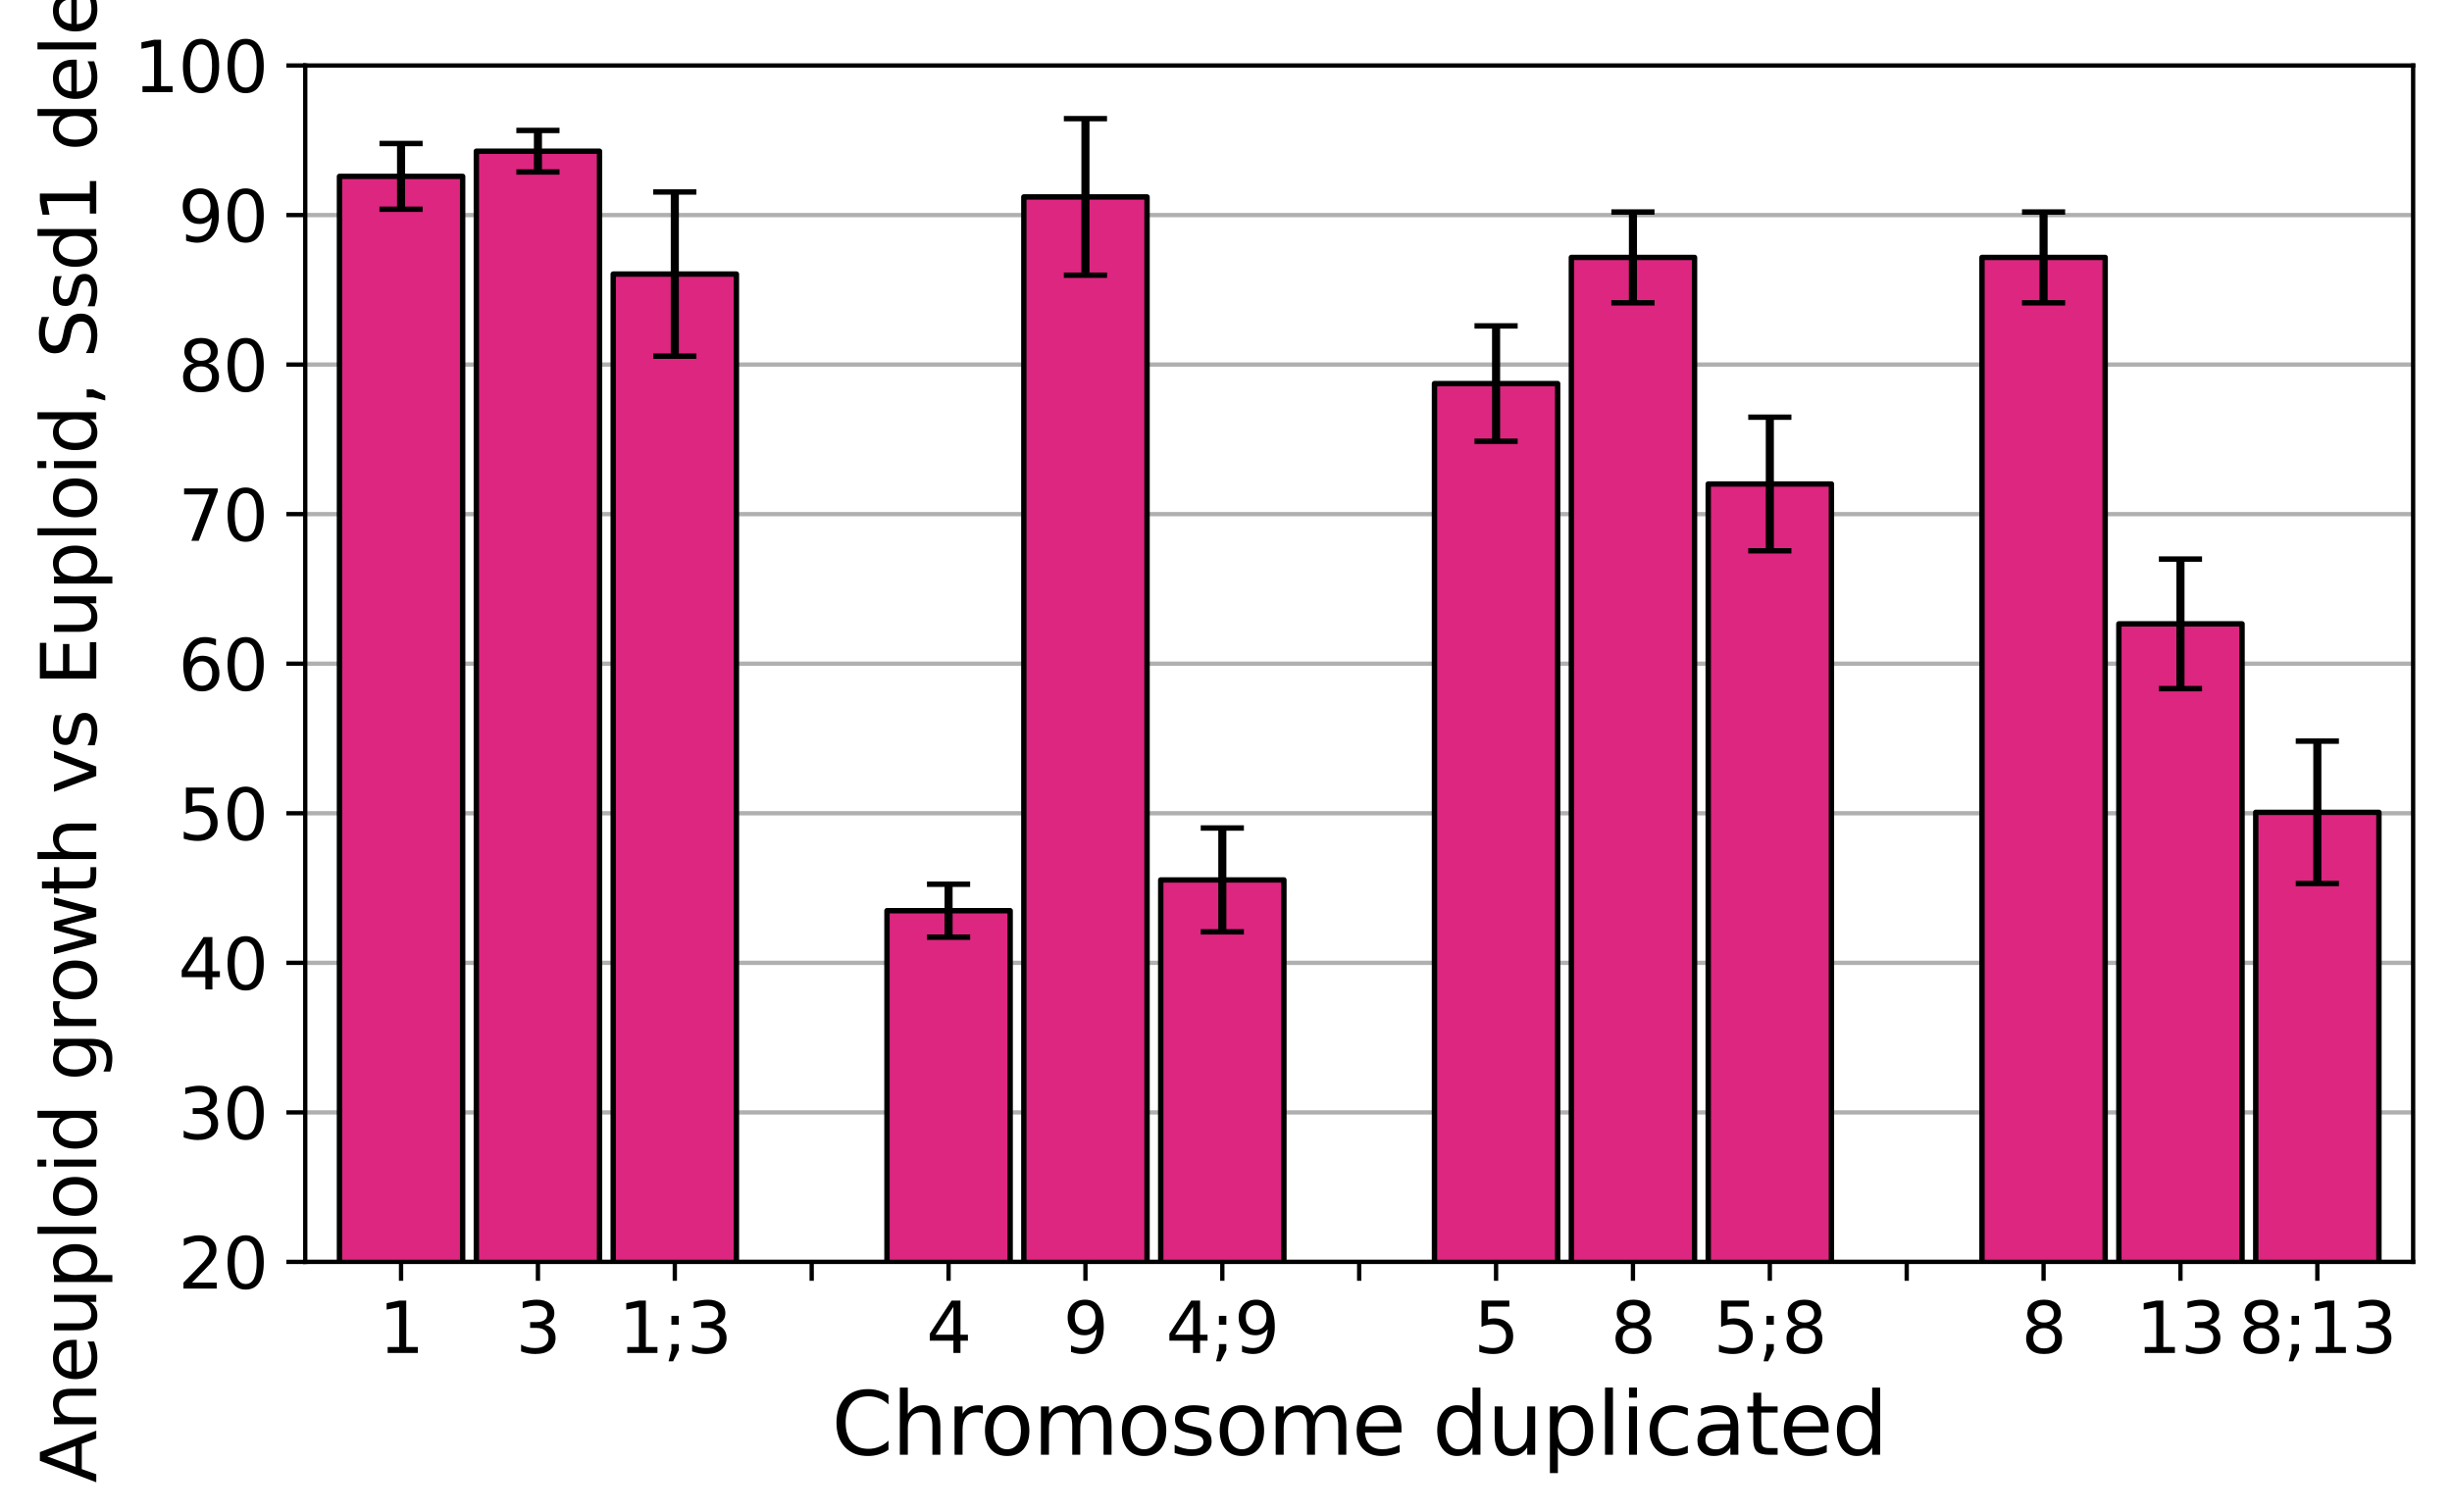 <?xml version="1.0" encoding="utf-8" standalone="no"?>
<!DOCTYPE svg PUBLIC "-//W3C//DTD SVG 1.1//EN"
  "http://www.w3.org/Graphics/SVG/1.1/DTD/svg11.dtd">
<svg xmlns:xlink="http://www.w3.org/1999/xlink" width="454.363pt" height="280.166pt" viewBox="0 0 454.363 280.166" xmlns="http://www.w3.org/2000/svg" version="1.1">
 <defs>
  <style type="text/css">*{stroke-linejoin: round; stroke-linecap: butt}</style>
 </defs>
 <g id="figure_1">
  <g id="patch_1">
   <path d="M 0 280.166 
L 454.363 280.166 
L 454.363 0 
L 0 0 
z
" style="fill: #ffffff"/>
  </g>
  <g id="axes_1">
   <g id="patch_2">
    <path d="M 56.563 233.899 
L 447.163 233.899 
L 447.163 12.139 
L 56.563 12.139 
z
" style="fill: #ffffff"/>
   </g>
   <g id="matplotlib.axis_1">
    <g id="xtick_1">
     <g id="line2d_1">
      <defs>
       <path id="mf7f4955ba6" d="M 0 0 
L 0 3.5 
" style="stroke: #000000; stroke-width: 0.8"/>
      </defs>
      <g>
       <use xlink:href="#mf7f4955ba6" x="74.318" y="233.899" style="stroke: #000000; stroke-width: 0.8"/>
      </g>
     </g>
     <g id="text_1">
      <!-- 1 -->
      <g transform="translate(70.182 250.777) scale(0.13 -0.13)">
       <defs>
        <path id="DejaVuSans-31" d="M 794 531 
L 1825 531 
L 1825 4091 
L 703 3866 
L 703 4441 
L 1819 4666 
L 2450 4666 
L 2450 531 
L 3481 531 
L 3481 0 
L 794 0 
L 794 531 
z
" transform="scale(0.016)"/>
       </defs>
       <use xlink:href="#DejaVuSans-31"/>
      </g>
     </g>
    </g>
    <g id="xtick_2">
     <g id="line2d_2">
      <g>
       <use xlink:href="#mf7f4955ba6" x="99.681" y="233.899" style="stroke: #000000; stroke-width: 0.8"/>
      </g>
     </g>
     <g id="text_2">
      <!-- 3 -->
      <g transform="translate(95.546 250.777) scale(0.13 -0.13)">
       <defs>
        <path id="DejaVuSans-33" d="M 2597 2516 
Q 3050 2419 3304 2112 
Q 3559 1806 3559 1356 
Q 3559 666 3084 287 
Q 2609 -91 1734 -91 
Q 1441 -91 1130 -33 
Q 819 25 488 141 
L 488 750 
Q 750 597 1062 519 
Q 1375 441 1716 441 
Q 2309 441 2620 675 
Q 2931 909 2931 1356 
Q 2931 1769 2642 2001 
Q 2353 2234 1838 2234 
L 1294 2234 
L 1294 2753 
L 1863 2753 
Q 2328 2753 2575 2939 
Q 2822 3125 2822 3475 
Q 2822 3834 2567 4026 
Q 2313 4219 1838 4219 
Q 1578 4219 1281 4162 
Q 984 4106 628 3988 
L 628 4550 
Q 988 4650 1302 4700 
Q 1616 4750 1894 4750 
Q 2613 4750 3031 4423 
Q 3450 4097 3450 3541 
Q 3450 3153 3228 2886 
Q 3006 2619 2597 2516 
z
" transform="scale(0.016)"/>
       </defs>
       <use xlink:href="#DejaVuSans-33"/>
      </g>
     </g>
    </g>
    <g id="xtick_3">
     <g id="line2d_3">
      <g>
       <use xlink:href="#mf7f4955ba6" x="125.045" y="233.899" style="stroke: #000000; stroke-width: 0.8"/>
      </g>
     </g>
     <g id="text_3">
      <!-- 1;3 -->
      <g transform="translate(114.584 250.777) scale(0.13 -0.13)">
       <defs>
        <path id="DejaVuSans-3b" d="M 750 3309 
L 1409 3309 
L 1409 2516 
L 750 2516 
L 750 3309 
z
M 750 794 
L 1409 794 
L 1409 256 
L 897 -744 
L 494 -744 
L 750 256 
L 750 794 
z
" transform="scale(0.016)"/>
       </defs>
       <use xlink:href="#DejaVuSans-31"/>
       <use xlink:href="#DejaVuSans-3b" x="63.623"/>
       <use xlink:href="#DejaVuSans-33" x="97.314"/>
      </g>
     </g>
    </g>
    <g id="xtick_4">
     <g id="line2d_4">
      <g>
       <use xlink:href="#mf7f4955ba6" x="150.409" y="233.899" style="stroke: #000000; stroke-width: 0.8"/>
      </g>
     </g>
    </g>
    <g id="xtick_5">
     <g id="line2d_5">
      <g>
       <use xlink:href="#mf7f4955ba6" x="175.772" y="233.899" style="stroke: #000000; stroke-width: 0.8"/>
      </g>
     </g>
     <g id="text_4">
      <!-- 4 -->
      <g transform="translate(171.637 250.777) scale(0.13 -0.13)">
       <defs>
        <path id="DejaVuSans-34" d="M 2419 4116 
L 825 1625 
L 2419 1625 
L 2419 4116 
z
M 2253 4666 
L 3047 4666 
L 3047 1625 
L 3713 1625 
L 3713 1100 
L 3047 1100 
L 3047 0 
L 2419 0 
L 2419 1100 
L 313 1100 
L 313 1709 
L 2253 4666 
z
" transform="scale(0.016)"/>
       </defs>
       <use xlink:href="#DejaVuSans-34"/>
      </g>
     </g>
    </g>
    <g id="xtick_6">
     <g id="line2d_6">
      <g>
       <use xlink:href="#mf7f4955ba6" x="201.136" y="233.899" style="stroke: #000000; stroke-width: 0.8"/>
      </g>
     </g>
     <g id="text_5">
      <!-- 9 -->
      <g transform="translate(197 250.777) scale(0.13 -0.13)">
       <defs>
        <path id="DejaVuSans-39" d="M 703 97 
L 703 672 
Q 941 559 1184 500 
Q 1428 441 1663 441 
Q 2288 441 2617 861 
Q 2947 1281 2994 2138 
Q 2813 1869 2534 1725 
Q 2256 1581 1919 1581 
Q 1219 1581 811 2004 
Q 403 2428 403 3163 
Q 403 3881 828 4315 
Q 1253 4750 1959 4750 
Q 2769 4750 3195 4129 
Q 3622 3509 3622 2328 
Q 3622 1225 3098 567 
Q 2575 -91 1691 -91 
Q 1453 -91 1209 -44 
Q 966 3 703 97 
z
M 1959 2075 
Q 2384 2075 2632 2365 
Q 2881 2656 2881 3163 
Q 2881 3666 2632 3958 
Q 2384 4250 1959 4250 
Q 1534 4250 1286 3958 
Q 1038 3666 1038 3163 
Q 1038 2656 1286 2365 
Q 1534 2075 1959 2075 
z
" transform="scale(0.016)"/>
       </defs>
       <use xlink:href="#DejaVuSans-39"/>
      </g>
     </g>
    </g>
    <g id="xtick_7">
     <g id="line2d_7">
      <g>
       <use xlink:href="#mf7f4955ba6" x="226.499" y="233.899" style="stroke: #000000; stroke-width: 0.8"/>
      </g>
     </g>
     <g id="text_6">
      <!-- 4;9 -->
      <g transform="translate(216.039 250.777) scale(0.13 -0.13)">
       <use xlink:href="#DejaVuSans-34"/>
       <use xlink:href="#DejaVuSans-3b" x="63.623"/>
       <use xlink:href="#DejaVuSans-39" x="97.314"/>
      </g>
     </g>
    </g>
    <g id="xtick_8">
     <g id="line2d_8">
      <g>
       <use xlink:href="#mf7f4955ba6" x="251.863" y="233.899" style="stroke: #000000; stroke-width: 0.8"/>
      </g>
     </g>
    </g>
    <g id="xtick_9">
     <g id="line2d_9">
      <g>
       <use xlink:href="#mf7f4955ba6" x="277.227" y="233.899" style="stroke: #000000; stroke-width: 0.8"/>
      </g>
     </g>
     <g id="text_7">
      <!-- 5 -->
      <g transform="translate(273.091 250.777) scale(0.13 -0.13)">
       <defs>
        <path id="DejaVuSans-35" d="M 691 4666 
L 3169 4666 
L 3169 4134 
L 1269 4134 
L 1269 2991 
Q 1406 3038 1543 3061 
Q 1681 3084 1819 3084 
Q 2600 3084 3056 2656 
Q 3513 2228 3513 1497 
Q 3513 744 3044 326 
Q 2575 -91 1722 -91 
Q 1428 -91 1123 -41 
Q 819 9 494 109 
L 494 744 
Q 775 591 1075 516 
Q 1375 441 1709 441 
Q 2250 441 2565 725 
Q 2881 1009 2881 1497 
Q 2881 1984 2565 2268 
Q 2250 2553 1709 2553 
Q 1456 2553 1204 2497 
Q 953 2441 691 2322 
L 691 4666 
z
" transform="scale(0.016)"/>
       </defs>
       <use xlink:href="#DejaVuSans-35"/>
      </g>
     </g>
    </g>
    <g id="xtick_10">
     <g id="line2d_10">
      <g>
       <use xlink:href="#mf7f4955ba6" x="302.59" y="233.899" style="stroke: #000000; stroke-width: 0.8"/>
      </g>
     </g>
     <g id="text_8">
      <!-- 8 -->
      <g transform="translate(298.455 250.777) scale(0.13 -0.13)">
       <defs>
        <path id="DejaVuSans-38" d="M 2034 2216 
Q 1584 2216 1326 1975 
Q 1069 1734 1069 1313 
Q 1069 891 1326 650 
Q 1584 409 2034 409 
Q 2484 409 2743 651 
Q 3003 894 3003 1313 
Q 3003 1734 2745 1975 
Q 2488 2216 2034 2216 
z
M 1403 2484 
Q 997 2584 770 2862 
Q 544 3141 544 3541 
Q 544 4100 942 4425 
Q 1341 4750 2034 4750 
Q 2731 4750 3128 4425 
Q 3525 4100 3525 3541 
Q 3525 3141 3298 2862 
Q 3072 2584 2669 2484 
Q 3125 2378 3379 2068 
Q 3634 1759 3634 1313 
Q 3634 634 3220 271 
Q 2806 -91 2034 -91 
Q 1263 -91 848 271 
Q 434 634 434 1313 
Q 434 1759 690 2068 
Q 947 2378 1403 2484 
z
M 1172 3481 
Q 1172 3119 1398 2916 
Q 1625 2713 2034 2713 
Q 2441 2713 2670 2916 
Q 2900 3119 2900 3481 
Q 2900 3844 2670 4047 
Q 2441 4250 2034 4250 
Q 1625 4250 1398 4047 
Q 1172 3844 1172 3481 
z
" transform="scale(0.016)"/>
       </defs>
       <use xlink:href="#DejaVuSans-38"/>
      </g>
     </g>
    </g>
    <g id="xtick_11">
     <g id="line2d_11">
      <g>
       <use xlink:href="#mf7f4955ba6" x="327.954" y="233.899" style="stroke: #000000; stroke-width: 0.8"/>
      </g>
     </g>
     <g id="text_9">
      <!-- 5;8 -->
      <g transform="translate(317.493 250.777) scale(0.13 -0.13)">
       <use xlink:href="#DejaVuSans-35"/>
       <use xlink:href="#DejaVuSans-3b" x="63.623"/>
       <use xlink:href="#DejaVuSans-38" x="97.314"/>
      </g>
     </g>
    </g>
    <g id="xtick_12">
     <g id="line2d_12">
      <g>
       <use xlink:href="#mf7f4955ba6" x="353.318" y="233.899" style="stroke: #000000; stroke-width: 0.8"/>
      </g>
     </g>
    </g>
    <g id="xtick_13">
     <g id="line2d_13">
      <g>
       <use xlink:href="#mf7f4955ba6" x="378.681" y="233.899" style="stroke: #000000; stroke-width: 0.8"/>
      </g>
     </g>
     <g id="text_10">
      <!-- 8 -->
      <g transform="translate(374.546 250.777) scale(0.13 -0.13)">
       <use xlink:href="#DejaVuSans-38"/>
      </g>
     </g>
    </g>
    <g id="xtick_14">
     <g id="line2d_14">
      <g>
       <use xlink:href="#mf7f4955ba6" x="404.045" y="233.899" style="stroke: #000000; stroke-width: 0.8"/>
      </g>
     </g>
     <g id="text_11">
      <!-- 13 -->
      <g transform="translate(395.774 250.777) scale(0.13 -0.13)">
       <use xlink:href="#DejaVuSans-31"/>
       <use xlink:href="#DejaVuSans-33" x="63.623"/>
      </g>
     </g>
    </g>
    <g id="xtick_15">
     <g id="line2d_15">
      <g>
       <use xlink:href="#mf7f4955ba6" x="429.409" y="233.899" style="stroke: #000000; stroke-width: 0.8"/>
      </g>
     </g>
     <g id="text_12">
      <!-- 8;13 -->
      <g transform="translate(414.812 250.777) scale(0.13 -0.13)">
       <use xlink:href="#DejaVuSans-38"/>
       <use xlink:href="#DejaVuSans-3b" x="63.623"/>
       <use xlink:href="#DejaVuSans-31" x="97.314"/>
       <use xlink:href="#DejaVuSans-33" x="160.938"/>
      </g>
     </g>
    </g>
    <g id="text_13">
     <!-- Chromosome duplicated -->
     <g transform="translate(154.084 269.638) scale(0.16 -0.16)">
      <defs>
       <path id="DejaVuSans-43" d="M 4122 4306 
L 4122 3641 
Q 3803 3938 3442 4084 
Q 3081 4231 2675 4231 
Q 1875 4231 1450 3742 
Q 1025 3253 1025 2328 
Q 1025 1406 1450 917 
Q 1875 428 2675 428 
Q 3081 428 3442 575 
Q 3803 722 4122 1019 
L 4122 359 
Q 3791 134 3420 21 
Q 3050 -91 2638 -91 
Q 1578 -91 968 557 
Q 359 1206 359 2328 
Q 359 3453 968 4101 
Q 1578 4750 2638 4750 
Q 3056 4750 3426 4639 
Q 3797 4528 4122 4306 
z
" transform="scale(0.016)"/>
       <path id="DejaVuSans-68" d="M 3513 2113 
L 3513 0 
L 2938 0 
L 2938 2094 
Q 2938 2591 2744 2837 
Q 2550 3084 2163 3084 
Q 1697 3084 1428 2787 
Q 1159 2491 1159 1978 
L 1159 0 
L 581 0 
L 581 4863 
L 1159 4863 
L 1159 2956 
Q 1366 3272 1645 3428 
Q 1925 3584 2291 3584 
Q 2894 3584 3203 3211 
Q 3513 2838 3513 2113 
z
" transform="scale(0.016)"/>
       <path id="DejaVuSans-72" d="M 2631 2963 
Q 2534 3019 2420 3045 
Q 2306 3072 2169 3072 
Q 1681 3072 1420 2755 
Q 1159 2438 1159 1844 
L 1159 0 
L 581 0 
L 581 3500 
L 1159 3500 
L 1159 2956 
Q 1341 3275 1631 3429 
Q 1922 3584 2338 3584 
Q 2397 3584 2469 3576 
Q 2541 3569 2628 3553 
L 2631 2963 
z
" transform="scale(0.016)"/>
       <path id="DejaVuSans-6f" d="M 1959 3097 
Q 1497 3097 1228 2736 
Q 959 2375 959 1747 
Q 959 1119 1226 758 
Q 1494 397 1959 397 
Q 2419 397 2687 759 
Q 2956 1122 2956 1747 
Q 2956 2369 2687 2733 
Q 2419 3097 1959 3097 
z
M 1959 3584 
Q 2709 3584 3137 3096 
Q 3566 2609 3566 1747 
Q 3566 888 3137 398 
Q 2709 -91 1959 -91 
Q 1206 -91 779 398 
Q 353 888 353 1747 
Q 353 2609 779 3096 
Q 1206 3584 1959 3584 
z
" transform="scale(0.016)"/>
       <path id="DejaVuSans-6d" d="M 3328 2828 
Q 3544 3216 3844 3400 
Q 4144 3584 4550 3584 
Q 5097 3584 5394 3201 
Q 5691 2819 5691 2113 
L 5691 0 
L 5113 0 
L 5113 2094 
Q 5113 2597 4934 2840 
Q 4756 3084 4391 3084 
Q 3944 3084 3684 2787 
Q 3425 2491 3425 1978 
L 3425 0 
L 2847 0 
L 2847 2094 
Q 2847 2600 2669 2842 
Q 2491 3084 2119 3084 
Q 1678 3084 1418 2786 
Q 1159 2488 1159 1978 
L 1159 0 
L 581 0 
L 581 3500 
L 1159 3500 
L 1159 2956 
Q 1356 3278 1631 3431 
Q 1906 3584 2284 3584 
Q 2666 3584 2933 3390 
Q 3200 3197 3328 2828 
z
" transform="scale(0.016)"/>
       <path id="DejaVuSans-73" d="M 2834 3397 
L 2834 2853 
Q 2591 2978 2328 3040 
Q 2066 3103 1784 3103 
Q 1356 3103 1142 2972 
Q 928 2841 928 2578 
Q 928 2378 1081 2264 
Q 1234 2150 1697 2047 
L 1894 2003 
Q 2506 1872 2764 1633 
Q 3022 1394 3022 966 
Q 3022 478 2636 193 
Q 2250 -91 1575 -91 
Q 1294 -91 989 -36 
Q 684 19 347 128 
L 347 722 
Q 666 556 975 473 
Q 1284 391 1588 391 
Q 1994 391 2212 530 
Q 2431 669 2431 922 
Q 2431 1156 2273 1281 
Q 2116 1406 1581 1522 
L 1381 1569 
Q 847 1681 609 1914 
Q 372 2147 372 2553 
Q 372 3047 722 3315 
Q 1072 3584 1716 3584 
Q 2034 3584 2315 3537 
Q 2597 3491 2834 3397 
z
" transform="scale(0.016)"/>
       <path id="DejaVuSans-65" d="M 3597 1894 
L 3597 1613 
L 953 1613 
Q 991 1019 1311 708 
Q 1631 397 2203 397 
Q 2534 397 2845 478 
Q 3156 559 3463 722 
L 3463 178 
Q 3153 47 2828 -22 
Q 2503 -91 2169 -91 
Q 1331 -91 842 396 
Q 353 884 353 1716 
Q 353 2575 817 3079 
Q 1281 3584 2069 3584 
Q 2775 3584 3186 3129 
Q 3597 2675 3597 1894 
z
M 3022 2063 
Q 3016 2534 2758 2815 
Q 2500 3097 2075 3097 
Q 1594 3097 1305 2825 
Q 1016 2553 972 2059 
L 3022 2063 
z
" transform="scale(0.016)"/>
       <path id="DejaVuSans-20" transform="scale(0.016)"/>
       <path id="DejaVuSans-64" d="M 2906 2969 
L 2906 4863 
L 3481 4863 
L 3481 0 
L 2906 0 
L 2906 525 
Q 2725 213 2448 61 
Q 2172 -91 1784 -91 
Q 1150 -91 751 415 
Q 353 922 353 1747 
Q 353 2572 751 3078 
Q 1150 3584 1784 3584 
Q 2172 3584 2448 3432 
Q 2725 3281 2906 2969 
z
M 947 1747 
Q 947 1113 1208 752 
Q 1469 391 1925 391 
Q 2381 391 2643 752 
Q 2906 1113 2906 1747 
Q 2906 2381 2643 2742 
Q 2381 3103 1925 3103 
Q 1469 3103 1208 2742 
Q 947 2381 947 1747 
z
" transform="scale(0.016)"/>
       <path id="DejaVuSans-75" d="M 544 1381 
L 544 3500 
L 1119 3500 
L 1119 1403 
Q 1119 906 1312 657 
Q 1506 409 1894 409 
Q 2359 409 2629 706 
Q 2900 1003 2900 1516 
L 2900 3500 
L 3475 3500 
L 3475 0 
L 2900 0 
L 2900 538 
Q 2691 219 2414 64 
Q 2138 -91 1772 -91 
Q 1169 -91 856 284 
Q 544 659 544 1381 
z
M 1991 3584 
L 1991 3584 
z
" transform="scale(0.016)"/>
       <path id="DejaVuSans-70" d="M 1159 525 
L 1159 -1331 
L 581 -1331 
L 581 3500 
L 1159 3500 
L 1159 2969 
Q 1341 3281 1617 3432 
Q 1894 3584 2278 3584 
Q 2916 3584 3314 3078 
Q 3713 2572 3713 1747 
Q 3713 922 3314 415 
Q 2916 -91 2278 -91 
Q 1894 -91 1617 61 
Q 1341 213 1159 525 
z
M 3116 1747 
Q 3116 2381 2855 2742 
Q 2594 3103 2138 3103 
Q 1681 3103 1420 2742 
Q 1159 2381 1159 1747 
Q 1159 1113 1420 752 
Q 1681 391 2138 391 
Q 2594 391 2855 752 
Q 3116 1113 3116 1747 
z
" transform="scale(0.016)"/>
       <path id="DejaVuSans-6c" d="M 603 4863 
L 1178 4863 
L 1178 0 
L 603 0 
L 603 4863 
z
" transform="scale(0.016)"/>
       <path id="DejaVuSans-69" d="M 603 3500 
L 1178 3500 
L 1178 0 
L 603 0 
L 603 3500 
z
M 603 4863 
L 1178 4863 
L 1178 4134 
L 603 4134 
L 603 4863 
z
" transform="scale(0.016)"/>
       <path id="DejaVuSans-63" d="M 3122 3366 
L 3122 2828 
Q 2878 2963 2633 3030 
Q 2388 3097 2138 3097 
Q 1578 3097 1268 2742 
Q 959 2388 959 1747 
Q 959 1106 1268 751 
Q 1578 397 2138 397 
Q 2388 397 2633 464 
Q 2878 531 3122 666 
L 3122 134 
Q 2881 22 2623 -34 
Q 2366 -91 2075 -91 
Q 1284 -91 818 406 
Q 353 903 353 1747 
Q 353 2603 823 3093 
Q 1294 3584 2113 3584 
Q 2378 3584 2631 3529 
Q 2884 3475 3122 3366 
z
" transform="scale(0.016)"/>
       <path id="DejaVuSans-61" d="M 2194 1759 
Q 1497 1759 1228 1600 
Q 959 1441 959 1056 
Q 959 750 1161 570 
Q 1363 391 1709 391 
Q 2188 391 2477 730 
Q 2766 1069 2766 1631 
L 2766 1759 
L 2194 1759 
z
M 3341 1997 
L 3341 0 
L 2766 0 
L 2766 531 
Q 2569 213 2275 61 
Q 1981 -91 1556 -91 
Q 1019 -91 701 211 
Q 384 513 384 1019 
Q 384 1609 779 1909 
Q 1175 2209 1959 2209 
L 2766 2209 
L 2766 2266 
Q 2766 2663 2505 2880 
Q 2244 3097 1772 3097 
Q 1472 3097 1187 3025 
Q 903 2953 641 2809 
L 641 3341 
Q 956 3463 1253 3523 
Q 1550 3584 1831 3584 
Q 2591 3584 2966 3190 
Q 3341 2797 3341 1997 
z
" transform="scale(0.016)"/>
       <path id="DejaVuSans-74" d="M 1172 4494 
L 1172 3500 
L 2356 3500 
L 2356 3053 
L 1172 3053 
L 1172 1153 
Q 1172 725 1289 603 
Q 1406 481 1766 481 
L 2356 481 
L 2356 0 
L 1766 0 
Q 1100 0 847 248 
Q 594 497 594 1153 
L 594 3053 
L 172 3053 
L 172 3500 
L 594 3500 
L 594 4494 
L 1172 4494 
z
" transform="scale(0.016)"/>
      </defs>
      <use xlink:href="#DejaVuSans-43"/>
      <use xlink:href="#DejaVuSans-68" x="69.824"/>
      <use xlink:href="#DejaVuSans-72" x="133.203"/>
      <use xlink:href="#DejaVuSans-6f" x="172.066"/>
      <use xlink:href="#DejaVuSans-6d" x="233.248"/>
      <use xlink:href="#DejaVuSans-6f" x="330.66"/>
      <use xlink:href="#DejaVuSans-73" x="391.842"/>
      <use xlink:href="#DejaVuSans-6f" x="443.941"/>
      <use xlink:href="#DejaVuSans-6d" x="505.123"/>
      <use xlink:href="#DejaVuSans-65" x="602.535"/>
      <use xlink:href="#DejaVuSans-20" x="664.059"/>
      <use xlink:href="#DejaVuSans-64" x="695.846"/>
      <use xlink:href="#DejaVuSans-75" x="759.322"/>
      <use xlink:href="#DejaVuSans-70" x="822.701"/>
      <use xlink:href="#DejaVuSans-6c" x="886.178"/>
      <use xlink:href="#DejaVuSans-69" x="913.961"/>
      <use xlink:href="#DejaVuSans-63" x="941.744"/>
      <use xlink:href="#DejaVuSans-61" x="996.725"/>
      <use xlink:href="#DejaVuSans-74" x="1058.004"/>
      <use xlink:href="#DejaVuSans-65" x="1097.213"/>
      <use xlink:href="#DejaVuSans-64" x="1158.736"/>
     </g>
    </g>
   </g>
   <g id="matplotlib.axis_2">
    <g id="ytick_1">
     <g id="line2d_16">
      <path d="M 56.563 233.899 
L 447.163 233.899 
" clip-path="url(#pbc5fac5873)" style="fill: none; stroke: #b0b0b0; stroke-width: 0.8; stroke-linecap: square"/>
     </g>
     <g id="line2d_17">
      <defs>
       <path id="mf8d2c4032f" d="M 0 0 
L -3.5 0 
" style="stroke: #000000; stroke-width: 0.8"/>
      </defs>
      <g>
       <use xlink:href="#mf8d2c4032f" x="56.563" y="233.899" style="stroke: #000000; stroke-width: 0.8"/>
      </g>
     </g>
     <g id="text_14">
      <!-- 20 -->
      <g transform="translate(33.021 238.838) scale(0.13 -0.13)">
       <defs>
        <path id="DejaVuSans-32" d="M 1228 531 
L 3431 531 
L 3431 0 
L 469 0 
L 469 531 
Q 828 903 1448 1529 
Q 2069 2156 2228 2338 
Q 2531 2678 2651 2914 
Q 2772 3150 2772 3378 
Q 2772 3750 2511 3984 
Q 2250 4219 1831 4219 
Q 1534 4219 1204 4116 
Q 875 4013 500 3803 
L 500 4441 
Q 881 4594 1212 4672 
Q 1544 4750 1819 4750 
Q 2544 4750 2975 4387 
Q 3406 4025 3406 3419 
Q 3406 3131 3298 2873 
Q 3191 2616 2906 2266 
Q 2828 2175 2409 1742 
Q 1991 1309 1228 531 
z
" transform="scale(0.016)"/>
        <path id="DejaVuSans-30" d="M 2034 4250 
Q 1547 4250 1301 3770 
Q 1056 3291 1056 2328 
Q 1056 1369 1301 889 
Q 1547 409 2034 409 
Q 2525 409 2770 889 
Q 3016 1369 3016 2328 
Q 3016 3291 2770 3770 
Q 2525 4250 2034 4250 
z
M 2034 4750 
Q 2819 4750 3233 4129 
Q 3647 3509 3647 2328 
Q 3647 1150 3233 529 
Q 2819 -91 2034 -91 
Q 1250 -91 836 529 
Q 422 1150 422 2328 
Q 422 3509 836 4129 
Q 1250 4750 2034 4750 
z
" transform="scale(0.016)"/>
       </defs>
       <use xlink:href="#DejaVuSans-32"/>
       <use xlink:href="#DejaVuSans-30" x="63.623"/>
      </g>
     </g>
    </g>
    <g id="ytick_2">
     <g id="line2d_18">
      <path d="M 56.563 206.179 
L 447.163 206.179 
" clip-path="url(#pbc5fac5873)" style="fill: none; stroke: #b0b0b0; stroke-width: 0.8; stroke-linecap: square"/>
     </g>
     <g id="line2d_19">
      <g>
       <use xlink:href="#mf8d2c4032f" x="56.563" y="206.179" style="stroke: #000000; stroke-width: 0.8"/>
      </g>
     </g>
     <g id="text_15">
      <!-- 30 -->
      <g transform="translate(33.021 211.118) scale(0.13 -0.13)">
       <use xlink:href="#DejaVuSans-33"/>
       <use xlink:href="#DejaVuSans-30" x="63.623"/>
      </g>
     </g>
    </g>
    <g id="ytick_3">
     <g id="line2d_20">
      <path d="M 56.563 178.459 
L 447.163 178.459 
" clip-path="url(#pbc5fac5873)" style="fill: none; stroke: #b0b0b0; stroke-width: 0.8; stroke-linecap: square"/>
     </g>
     <g id="line2d_21">
      <g>
       <use xlink:href="#mf8d2c4032f" x="56.563" y="178.459" style="stroke: #000000; stroke-width: 0.8"/>
      </g>
     </g>
     <g id="text_16">
      <!-- 40 -->
      <g transform="translate(33.021 183.398) scale(0.13 -0.13)">
       <use xlink:href="#DejaVuSans-34"/>
       <use xlink:href="#DejaVuSans-30" x="63.623"/>
      </g>
     </g>
    </g>
    <g id="ytick_4">
     <g id="line2d_22">
      <path d="M 56.563 150.739 
L 447.163 150.739 
" clip-path="url(#pbc5fac5873)" style="fill: none; stroke: #b0b0b0; stroke-width: 0.8; stroke-linecap: square"/>
     </g>
     <g id="line2d_23">
      <g>
       <use xlink:href="#mf8d2c4032f" x="56.563" y="150.739" style="stroke: #000000; stroke-width: 0.8"/>
      </g>
     </g>
     <g id="text_17">
      <!-- 50 -->
      <g transform="translate(33.021 155.678) scale(0.13 -0.13)">
       <use xlink:href="#DejaVuSans-35"/>
       <use xlink:href="#DejaVuSans-30" x="63.623"/>
      </g>
     </g>
    </g>
    <g id="ytick_5">
     <g id="line2d_24">
      <path d="M 56.563 123.019 
L 447.163 123.019 
" clip-path="url(#pbc5fac5873)" style="fill: none; stroke: #b0b0b0; stroke-width: 0.8; stroke-linecap: square"/>
     </g>
     <g id="line2d_25">
      <g>
       <use xlink:href="#mf8d2c4032f" x="56.563" y="123.019" style="stroke: #000000; stroke-width: 0.8"/>
      </g>
     </g>
     <g id="text_18">
      <!-- 60 -->
      <g transform="translate(33.021 127.958) scale(0.13 -0.13)">
       <defs>
        <path id="DejaVuSans-36" d="M 2113 2584 
Q 1688 2584 1439 2293 
Q 1191 2003 1191 1497 
Q 1191 994 1439 701 
Q 1688 409 2113 409 
Q 2538 409 2786 701 
Q 3034 994 3034 1497 
Q 3034 2003 2786 2293 
Q 2538 2584 2113 2584 
z
M 3366 4563 
L 3366 3988 
Q 3128 4100 2886 4159 
Q 2644 4219 2406 4219 
Q 1781 4219 1451 3797 
Q 1122 3375 1075 2522 
Q 1259 2794 1537 2939 
Q 1816 3084 2150 3084 
Q 2853 3084 3261 2657 
Q 3669 2231 3669 1497 
Q 3669 778 3244 343 
Q 2819 -91 2113 -91 
Q 1303 -91 875 529 
Q 447 1150 447 2328 
Q 447 3434 972 4092 
Q 1497 4750 2381 4750 
Q 2619 4750 2861 4703 
Q 3103 4656 3366 4563 
z
" transform="scale(0.016)"/>
       </defs>
       <use xlink:href="#DejaVuSans-36"/>
       <use xlink:href="#DejaVuSans-30" x="63.623"/>
      </g>
     </g>
    </g>
    <g id="ytick_6">
     <g id="line2d_26">
      <path d="M 56.563 95.299 
L 447.163 95.299 
" clip-path="url(#pbc5fac5873)" style="fill: none; stroke: #b0b0b0; stroke-width: 0.8; stroke-linecap: square"/>
     </g>
     <g id="line2d_27">
      <g>
       <use xlink:href="#mf8d2c4032f" x="56.563" y="95.299" style="stroke: #000000; stroke-width: 0.8"/>
      </g>
     </g>
     <g id="text_19">
      <!-- 70 -->
      <g transform="translate(33.021 100.238) scale(0.13 -0.13)">
       <defs>
        <path id="DejaVuSans-37" d="M 525 4666 
L 3525 4666 
L 3525 4397 
L 1831 0 
L 1172 0 
L 2766 4134 
L 525 4134 
L 525 4666 
z
" transform="scale(0.016)"/>
       </defs>
       <use xlink:href="#DejaVuSans-37"/>
       <use xlink:href="#DejaVuSans-30" x="63.623"/>
      </g>
     </g>
    </g>
    <g id="ytick_7">
     <g id="line2d_28">
      <path d="M 56.563 67.579 
L 447.163 67.579 
" clip-path="url(#pbc5fac5873)" style="fill: none; stroke: #b0b0b0; stroke-width: 0.8; stroke-linecap: square"/>
     </g>
     <g id="line2d_29">
      <g>
       <use xlink:href="#mf8d2c4032f" x="56.563" y="67.579" style="stroke: #000000; stroke-width: 0.8"/>
      </g>
     </g>
     <g id="text_20">
      <!-- 80 -->
      <g transform="translate(33.021 72.518) scale(0.13 -0.13)">
       <use xlink:href="#DejaVuSans-38"/>
       <use xlink:href="#DejaVuSans-30" x="63.623"/>
      </g>
     </g>
    </g>
    <g id="ytick_8">
     <g id="line2d_30">
      <path d="M 56.563 39.859 
L 447.163 39.859 
" clip-path="url(#pbc5fac5873)" style="fill: none; stroke: #b0b0b0; stroke-width: 0.8; stroke-linecap: square"/>
     </g>
     <g id="line2d_31">
      <g>
       <use xlink:href="#mf8d2c4032f" x="56.563" y="39.859" style="stroke: #000000; stroke-width: 0.8"/>
      </g>
     </g>
     <g id="text_21">
      <!-- 90 -->
      <g transform="translate(33.021 44.798) scale(0.13 -0.13)">
       <use xlink:href="#DejaVuSans-39"/>
       <use xlink:href="#DejaVuSans-30" x="63.623"/>
      </g>
     </g>
    </g>
    <g id="ytick_9">
     <g id="line2d_32">
      <path d="M 56.563 12.139 
L 447.163 12.139 
" clip-path="url(#pbc5fac5873)" style="fill: none; stroke: #b0b0b0; stroke-width: 0.8; stroke-linecap: square"/>
     </g>
     <g id="line2d_33">
      <g>
       <use xlink:href="#mf8d2c4032f" x="56.563" y="12.139" style="stroke: #000000; stroke-width: 0.8"/>
      </g>
     </g>
     <g id="text_22">
      <!-- 100 -->
      <g transform="translate(24.749 17.078) scale(0.13 -0.13)">
       <use xlink:href="#DejaVuSans-31"/>
       <use xlink:href="#DejaVuSans-30" x="63.623"/>
       <use xlink:href="#DejaVuSans-30" x="127.246"/>
      </g>
     </g>
    </g>
    <g id="text_23">
     <!-- Aneuploid growth vs Euploid, Ssd1 deletion -->
     <g transform="translate(17.838 274.857) rotate(-90) scale(0.14 -0.14)">
      <defs>
       <path id="DejaVuSans-41" d="M 2188 4044 
L 1331 1722 
L 3047 1722 
L 2188 4044 
z
M 1831 4666 
L 2547 4666 
L 4325 0 
L 3669 0 
L 3244 1197 
L 1141 1197 
L 716 0 
L 50 0 
L 1831 4666 
z
" transform="scale(0.016)"/>
       <path id="DejaVuSans-6e" d="M 3513 2113 
L 3513 0 
L 2938 0 
L 2938 2094 
Q 2938 2591 2744 2837 
Q 2550 3084 2163 3084 
Q 1697 3084 1428 2787 
Q 1159 2491 1159 1978 
L 1159 0 
L 581 0 
L 581 3500 
L 1159 3500 
L 1159 2956 
Q 1366 3272 1645 3428 
Q 1925 3584 2291 3584 
Q 2894 3584 3203 3211 
Q 3513 2838 3513 2113 
z
" transform="scale(0.016)"/>
       <path id="DejaVuSans-67" d="M 2906 1791 
Q 2906 2416 2648 2759 
Q 2391 3103 1925 3103 
Q 1463 3103 1205 2759 
Q 947 2416 947 1791 
Q 947 1169 1205 825 
Q 1463 481 1925 481 
Q 2391 481 2648 825 
Q 2906 1169 2906 1791 
z
M 3481 434 
Q 3481 -459 3084 -895 
Q 2688 -1331 1869 -1331 
Q 1566 -1331 1297 -1286 
Q 1028 -1241 775 -1147 
L 775 -588 
Q 1028 -725 1275 -790 
Q 1522 -856 1778 -856 
Q 2344 -856 2625 -561 
Q 2906 -266 2906 331 
L 2906 616 
Q 2728 306 2450 153 
Q 2172 0 1784 0 
Q 1141 0 747 490 
Q 353 981 353 1791 
Q 353 2603 747 3093 
Q 1141 3584 1784 3584 
Q 2172 3584 2450 3431 
Q 2728 3278 2906 2969 
L 2906 3500 
L 3481 3500 
L 3481 434 
z
" transform="scale(0.016)"/>
       <path id="DejaVuSans-77" d="M 269 3500 
L 844 3500 
L 1563 769 
L 2278 3500 
L 2956 3500 
L 3675 769 
L 4391 3500 
L 4966 3500 
L 4050 0 
L 3372 0 
L 2619 2869 
L 1863 0 
L 1184 0 
L 269 3500 
z
" transform="scale(0.016)"/>
       <path id="DejaVuSans-76" d="M 191 3500 
L 800 3500 
L 1894 563 
L 2988 3500 
L 3597 3500 
L 2284 0 
L 1503 0 
L 191 3500 
z
" transform="scale(0.016)"/>
       <path id="DejaVuSans-45" d="M 628 4666 
L 3578 4666 
L 3578 4134 
L 1259 4134 
L 1259 2753 
L 3481 2753 
L 3481 2222 
L 1259 2222 
L 1259 531 
L 3634 531 
L 3634 0 
L 628 0 
L 628 4666 
z
" transform="scale(0.016)"/>
       <path id="DejaVuSans-2c" d="M 750 794 
L 1409 794 
L 1409 256 
L 897 -744 
L 494 -744 
L 750 256 
L 750 794 
z
" transform="scale(0.016)"/>
       <path id="DejaVuSans-53" d="M 3425 4513 
L 3425 3897 
Q 3066 4069 2747 4153 
Q 2428 4238 2131 4238 
Q 1616 4238 1336 4038 
Q 1056 3838 1056 3469 
Q 1056 3159 1242 3001 
Q 1428 2844 1947 2747 
L 2328 2669 
Q 3034 2534 3370 2195 
Q 3706 1856 3706 1288 
Q 3706 609 3251 259 
Q 2797 -91 1919 -91 
Q 1588 -91 1214 -16 
Q 841 59 441 206 
L 441 856 
Q 825 641 1194 531 
Q 1563 422 1919 422 
Q 2459 422 2753 634 
Q 3047 847 3047 1241 
Q 3047 1584 2836 1778 
Q 2625 1972 2144 2069 
L 1759 2144 
Q 1053 2284 737 2584 
Q 422 2884 422 3419 
Q 422 4038 858 4394 
Q 1294 4750 2059 4750 
Q 2388 4750 2728 4690 
Q 3069 4631 3425 4513 
z
" transform="scale(0.016)"/>
      </defs>
      <use xlink:href="#DejaVuSans-41"/>
      <use xlink:href="#DejaVuSans-6e" x="68.408"/>
      <use xlink:href="#DejaVuSans-65" x="131.787"/>
      <use xlink:href="#DejaVuSans-75" x="193.311"/>
      <use xlink:href="#DejaVuSans-70" x="256.689"/>
      <use xlink:href="#DejaVuSans-6c" x="320.166"/>
      <use xlink:href="#DejaVuSans-6f" x="347.949"/>
      <use xlink:href="#DejaVuSans-69" x="409.131"/>
      <use xlink:href="#DejaVuSans-64" x="436.914"/>
      <use xlink:href="#DejaVuSans-20" x="500.391"/>
      <use xlink:href="#DejaVuSans-67" x="532.178"/>
      <use xlink:href="#DejaVuSans-72" x="595.654"/>
      <use xlink:href="#DejaVuSans-6f" x="634.518"/>
      <use xlink:href="#DejaVuSans-77" x="695.699"/>
      <use xlink:href="#DejaVuSans-74" x="777.486"/>
      <use xlink:href="#DejaVuSans-68" x="816.695"/>
      <use xlink:href="#DejaVuSans-20" x="880.074"/>
      <use xlink:href="#DejaVuSans-76" x="911.861"/>
      <use xlink:href="#DejaVuSans-73" x="971.041"/>
      <use xlink:href="#DejaVuSans-20" x="1023.141"/>
      <use xlink:href="#DejaVuSans-45" x="1054.928"/>
      <use xlink:href="#DejaVuSans-75" x="1118.111"/>
      <use xlink:href="#DejaVuSans-70" x="1181.49"/>
      <use xlink:href="#DejaVuSans-6c" x="1244.967"/>
      <use xlink:href="#DejaVuSans-6f" x="1272.75"/>
      <use xlink:href="#DejaVuSans-69" x="1333.932"/>
      <use xlink:href="#DejaVuSans-64" x="1361.715"/>
      <use xlink:href="#DejaVuSans-2c" x="1425.191"/>
      <use xlink:href="#DejaVuSans-20" x="1456.979"/>
      <use xlink:href="#DejaVuSans-53" x="1488.766"/>
      <use xlink:href="#DejaVuSans-73" x="1552.242"/>
      <use xlink:href="#DejaVuSans-64" x="1604.342"/>
      <use xlink:href="#DejaVuSans-31" x="1667.818"/>
      <use xlink:href="#DejaVuSans-20" x="1731.441"/>
      <use xlink:href="#DejaVuSans-64" x="1763.229"/>
      <use xlink:href="#DejaVuSans-65" x="1826.705"/>
      <use xlink:href="#DejaVuSans-6c" x="1888.229"/>
      <use xlink:href="#DejaVuSans-65" x="1916.012"/>
      <use xlink:href="#DejaVuSans-74" x="1977.535"/>
      <use xlink:href="#DejaVuSans-69" x="2016.744"/>
      <use xlink:href="#DejaVuSans-6f" x="2044.527"/>
      <use xlink:href="#DejaVuSans-6e" x="2105.709"/>
     </g>
    </g>
   </g>
   <g id="patch_3">
    <path d="M 62.904 289.339 
L 85.731 289.339 
L 85.731 32.693 
L 62.904 32.693 
z
" clip-path="url(#pbc5fac5873)" style="fill: #dc267f; stroke: #000000; stroke-linejoin: miter"/>
   </g>
   <g id="patch_4">
    <path d="M 88.268 289.339 
L 111.095 289.339 
L 111.095 28.029 
L 88.268 28.029 
z
" clip-path="url(#pbc5fac5873)" style="fill: #dc267f; stroke: #000000; stroke-linejoin: miter"/>
   </g>
   <g id="patch_5">
    <path d="M 113.631 289.339 
L 136.459 289.339 
L 136.459 50.799 
L 113.631 50.799 
z
" clip-path="url(#pbc5fac5873)" style="fill: #dc267f; stroke: #000000; stroke-linejoin: miter"/>
   </g>
   <g id="patch_6">
    <path d="M 138.995 289.339 
L 161.822 289.339 
L 161.822 289.339 
L 138.995 289.339 
z
" clip-path="url(#pbc5fac5873)" style="fill: #dc267f; stroke: #000000; stroke-linejoin: miter"/>
   </g>
   <g id="patch_7">
    <path d="M 164.359 289.339 
L 187.186 289.339 
L 187.186 168.799 
L 164.359 168.799 
z
" clip-path="url(#pbc5fac5873)" style="fill: #dc267f; stroke: #000000; stroke-linejoin: miter"/>
   </g>
   <g id="patch_8">
    <path d="M 189.722 289.339 
L 212.549 289.339 
L 212.549 36.502 
L 189.722 36.502 
z
" clip-path="url(#pbc5fac5873)" style="fill: #dc267f; stroke: #000000; stroke-linejoin: miter"/>
   </g>
   <g id="patch_9">
    <path d="M 215.086 289.339 
L 237.913 289.339 
L 237.913 163.096 
L 215.086 163.096 
z
" clip-path="url(#pbc5fac5873)" style="fill: #dc267f; stroke: #000000; stroke-linejoin: miter"/>
   </g>
   <g id="patch_10">
    <path d="M 240.449 289.339 
L 263.277 289.339 
L 263.277 289.339 
L 240.449 289.339 
z
" clip-path="url(#pbc5fac5873)" style="fill: #dc267f; stroke: #000000; stroke-linejoin: miter"/>
   </g>
   <g id="patch_11">
    <path d="M 265.813 289.339 
L 288.64 289.339 
L 288.64 71.098 
L 265.813 71.098 
z
" clip-path="url(#pbc5fac5873)" style="fill: #dc267f; stroke: #000000; stroke-linejoin: miter"/>
   </g>
   <g id="patch_12">
    <path d="M 291.177 289.339 
L 314.004 289.339 
L 314.004 47.714 
L 291.177 47.714 
z
" clip-path="url(#pbc5fac5873)" style="fill: #dc267f; stroke: #000000; stroke-linejoin: miter"/>
   </g>
   <g id="patch_13">
    <path d="M 316.54 289.339 
L 339.368 289.339 
L 339.368 89.71 
L 316.54 89.71 
z
" clip-path="url(#pbc5fac5873)" style="fill: #dc267f; stroke: #000000; stroke-linejoin: miter"/>
   </g>
   <g id="patch_14">
    <path d="M 341.904 289.339 
L 364.731 289.339 
L 364.731 289.339 
L 341.904 289.339 
z
" clip-path="url(#pbc5fac5873)" style="fill: #dc267f; stroke: #000000; stroke-linejoin: miter"/>
   </g>
   <g id="patch_15">
    <path d="M 367.268 289.339 
L 390.095 289.339 
L 390.095 47.714 
L 367.268 47.714 
z
" clip-path="url(#pbc5fac5873)" style="fill: #dc267f; stroke: #000000; stroke-linejoin: miter"/>
   </g>
   <g id="patch_16">
    <path d="M 392.631 289.339 
L 415.459 289.339 
L 415.459 115.634 
L 392.631 115.634 
z
" clip-path="url(#pbc5fac5873)" style="fill: #dc267f; stroke: #000000; stroke-linejoin: miter"/>
   </g>
   <g id="patch_17">
    <path d="M 417.995 289.339 
L 440.822 289.339 
L 440.822 150.57 
L 417.995 150.57 
z
" clip-path="url(#pbc5fac5873)" style="fill: #dc267f; stroke: #000000; stroke-linejoin: miter"/>
   </g>
   <g id="LineCollection_1">
    <path d="M 74.318 38.783 
L 74.318 26.603 
" clip-path="url(#pbc5fac5873)" style="fill: none; stroke: #000000; stroke-width: 1.5"/>
    <path d="M 99.681 31.881 
L 99.681 24.177 
" clip-path="url(#pbc5fac5873)" style="fill: none; stroke: #000000; stroke-width: 1.5"/>
    <path d="M 125.045 66.014 
L 125.045 35.583 
" clip-path="url(#pbc5fac5873)" style="fill: none; stroke: #000000; stroke-width: 1.5"/>
    <path clip-path="url(#pbc5fac5873)" style="fill: none; stroke: #000000; stroke-width: 1.5"/>
    <path d="M 175.772 173.707 
L 175.772 163.89 
" clip-path="url(#pbc5fac5873)" style="fill: none; stroke: #000000; stroke-width: 1.5"/>
    <path d="M 201.136 51.01 
L 201.136 21.993 
" clip-path="url(#pbc5fac5873)" style="fill: none; stroke: #000000; stroke-width: 1.5"/>
    <path d="M 226.499 172.72 
L 226.499 153.472 
" clip-path="url(#pbc5fac5873)" style="fill: none; stroke: #000000; stroke-width: 1.5"/>
    <path clip-path="url(#pbc5fac5873)" style="fill: none; stroke: #000000; stroke-width: 1.5"/>
    <path d="M 277.227 81.79 
L 277.227 60.406 
" clip-path="url(#pbc5fac5873)" style="fill: none; stroke: #000000; stroke-width: 1.5"/>
    <path d="M 302.59 56.13 
L 302.59 39.298 
" clip-path="url(#pbc5fac5873)" style="fill: none; stroke: #000000; stroke-width: 1.5"/>
    <path d="M 327.954 102.092 
L 327.954 77.328 
" clip-path="url(#pbc5fac5873)" style="fill: none; stroke: #000000; stroke-width: 1.5"/>
    <path clip-path="url(#pbc5fac5873)" style="fill: none; stroke: #000000; stroke-width: 1.5"/>
    <path d="M 378.681 56.13 
L 378.681 39.298 
" clip-path="url(#pbc5fac5873)" style="fill: none; stroke: #000000; stroke-width: 1.5"/>
    <path d="M 404.045 127.642 
L 404.045 103.627 
" clip-path="url(#pbc5fac5873)" style="fill: none; stroke: #000000; stroke-width: 1.5"/>
    <path d="M 429.409 163.767 
L 429.409 137.372 
" clip-path="url(#pbc5fac5873)" style="fill: none; stroke: #000000; stroke-width: 1.5"/>
   </g>
   <g id="line2d_34">
    <defs>
     <path id="mff556b2bb8" d="M 4 0 
L -4 -0 
" style="stroke: #000000"/>
    </defs>
    <g clip-path="url(#pbc5fac5873)">
     <use xlink:href="#mff556b2bb8" x="74.318" y="38.783" style="stroke: #000000"/>
     <use xlink:href="#mff556b2bb8" x="99.681" y="31.881" style="stroke: #000000"/>
     <use xlink:href="#mff556b2bb8" x="125.045" y="66.014" style="stroke: #000000"/>
     <use xlink:href="#mff556b2bb8" x="150.409" y="289.339" style="stroke: #000000"/>
     <use xlink:href="#mff556b2bb8" x="175.772" y="173.707" style="stroke: #000000"/>
     <use xlink:href="#mff556b2bb8" x="201.136" y="51.01" style="stroke: #000000"/>
     <use xlink:href="#mff556b2bb8" x="226.499" y="172.72" style="stroke: #000000"/>
     <use xlink:href="#mff556b2bb8" x="251.863" y="289.339" style="stroke: #000000"/>
     <use xlink:href="#mff556b2bb8" x="277.227" y="81.79" style="stroke: #000000"/>
     <use xlink:href="#mff556b2bb8" x="302.59" y="56.13" style="stroke: #000000"/>
     <use xlink:href="#mff556b2bb8" x="327.954" y="102.092" style="stroke: #000000"/>
     <use xlink:href="#mff556b2bb8" x="353.318" y="289.339" style="stroke: #000000"/>
     <use xlink:href="#mff556b2bb8" x="378.681" y="56.13" style="stroke: #000000"/>
     <use xlink:href="#mff556b2bb8" x="404.045" y="127.642" style="stroke: #000000"/>
     <use xlink:href="#mff556b2bb8" x="429.409" y="163.767" style="stroke: #000000"/>
    </g>
   </g>
   <g id="line2d_35">
    <g clip-path="url(#pbc5fac5873)">
     <use xlink:href="#mff556b2bb8" x="74.318" y="26.603" style="stroke: #000000"/>
     <use xlink:href="#mff556b2bb8" x="99.681" y="24.177" style="stroke: #000000"/>
     <use xlink:href="#mff556b2bb8" x="125.045" y="35.583" style="stroke: #000000"/>
     <use xlink:href="#mff556b2bb8" x="150.409" y="289.339" style="stroke: #000000"/>
     <use xlink:href="#mff556b2bb8" x="175.772" y="163.89" style="stroke: #000000"/>
     <use xlink:href="#mff556b2bb8" x="201.136" y="21.993" style="stroke: #000000"/>
     <use xlink:href="#mff556b2bb8" x="226.499" y="153.472" style="stroke: #000000"/>
     <use xlink:href="#mff556b2bb8" x="251.863" y="289.339" style="stroke: #000000"/>
     <use xlink:href="#mff556b2bb8" x="277.227" y="60.406" style="stroke: #000000"/>
     <use xlink:href="#mff556b2bb8" x="302.59" y="39.298" style="stroke: #000000"/>
     <use xlink:href="#mff556b2bb8" x="327.954" y="77.328" style="stroke: #000000"/>
     <use xlink:href="#mff556b2bb8" x="353.318" y="289.339" style="stroke: #000000"/>
     <use xlink:href="#mff556b2bb8" x="378.681" y="39.298" style="stroke: #000000"/>
     <use xlink:href="#mff556b2bb8" x="404.045" y="103.627" style="stroke: #000000"/>
     <use xlink:href="#mff556b2bb8" x="429.409" y="137.372" style="stroke: #000000"/>
    </g>
   </g>
   <g id="patch_18">
    <path d="M 56.563 233.899 
L 56.563 12.139 
" style="fill: none; stroke: #000000; stroke-width: 0.8; stroke-linejoin: miter; stroke-linecap: square"/>
   </g>
   <g id="patch_19">
    <path d="M 447.163 233.899 
L 447.163 12.139 
" style="fill: none; stroke: #000000; stroke-width: 0.8; stroke-linejoin: miter; stroke-linecap: square"/>
   </g>
   <g id="patch_20">
    <path d="M 56.563 233.899 
L 447.163 233.899 
" style="fill: none; stroke: #000000; stroke-width: 0.8; stroke-linejoin: miter; stroke-linecap: square"/>
   </g>
   <g id="patch_21">
    <path d="M 56.563 12.139 
L 447.163 12.139 
" style="fill: none; stroke: #000000; stroke-width: 0.8; stroke-linejoin: miter; stroke-linecap: square"/>
   </g>
  </g>
 </g>
 <defs>
  <clipPath id="pbc5fac5873">
   <rect x="56.563" y="12.139" width="390.6" height="221.76"/>
  </clipPath>
 </defs>
</svg>
